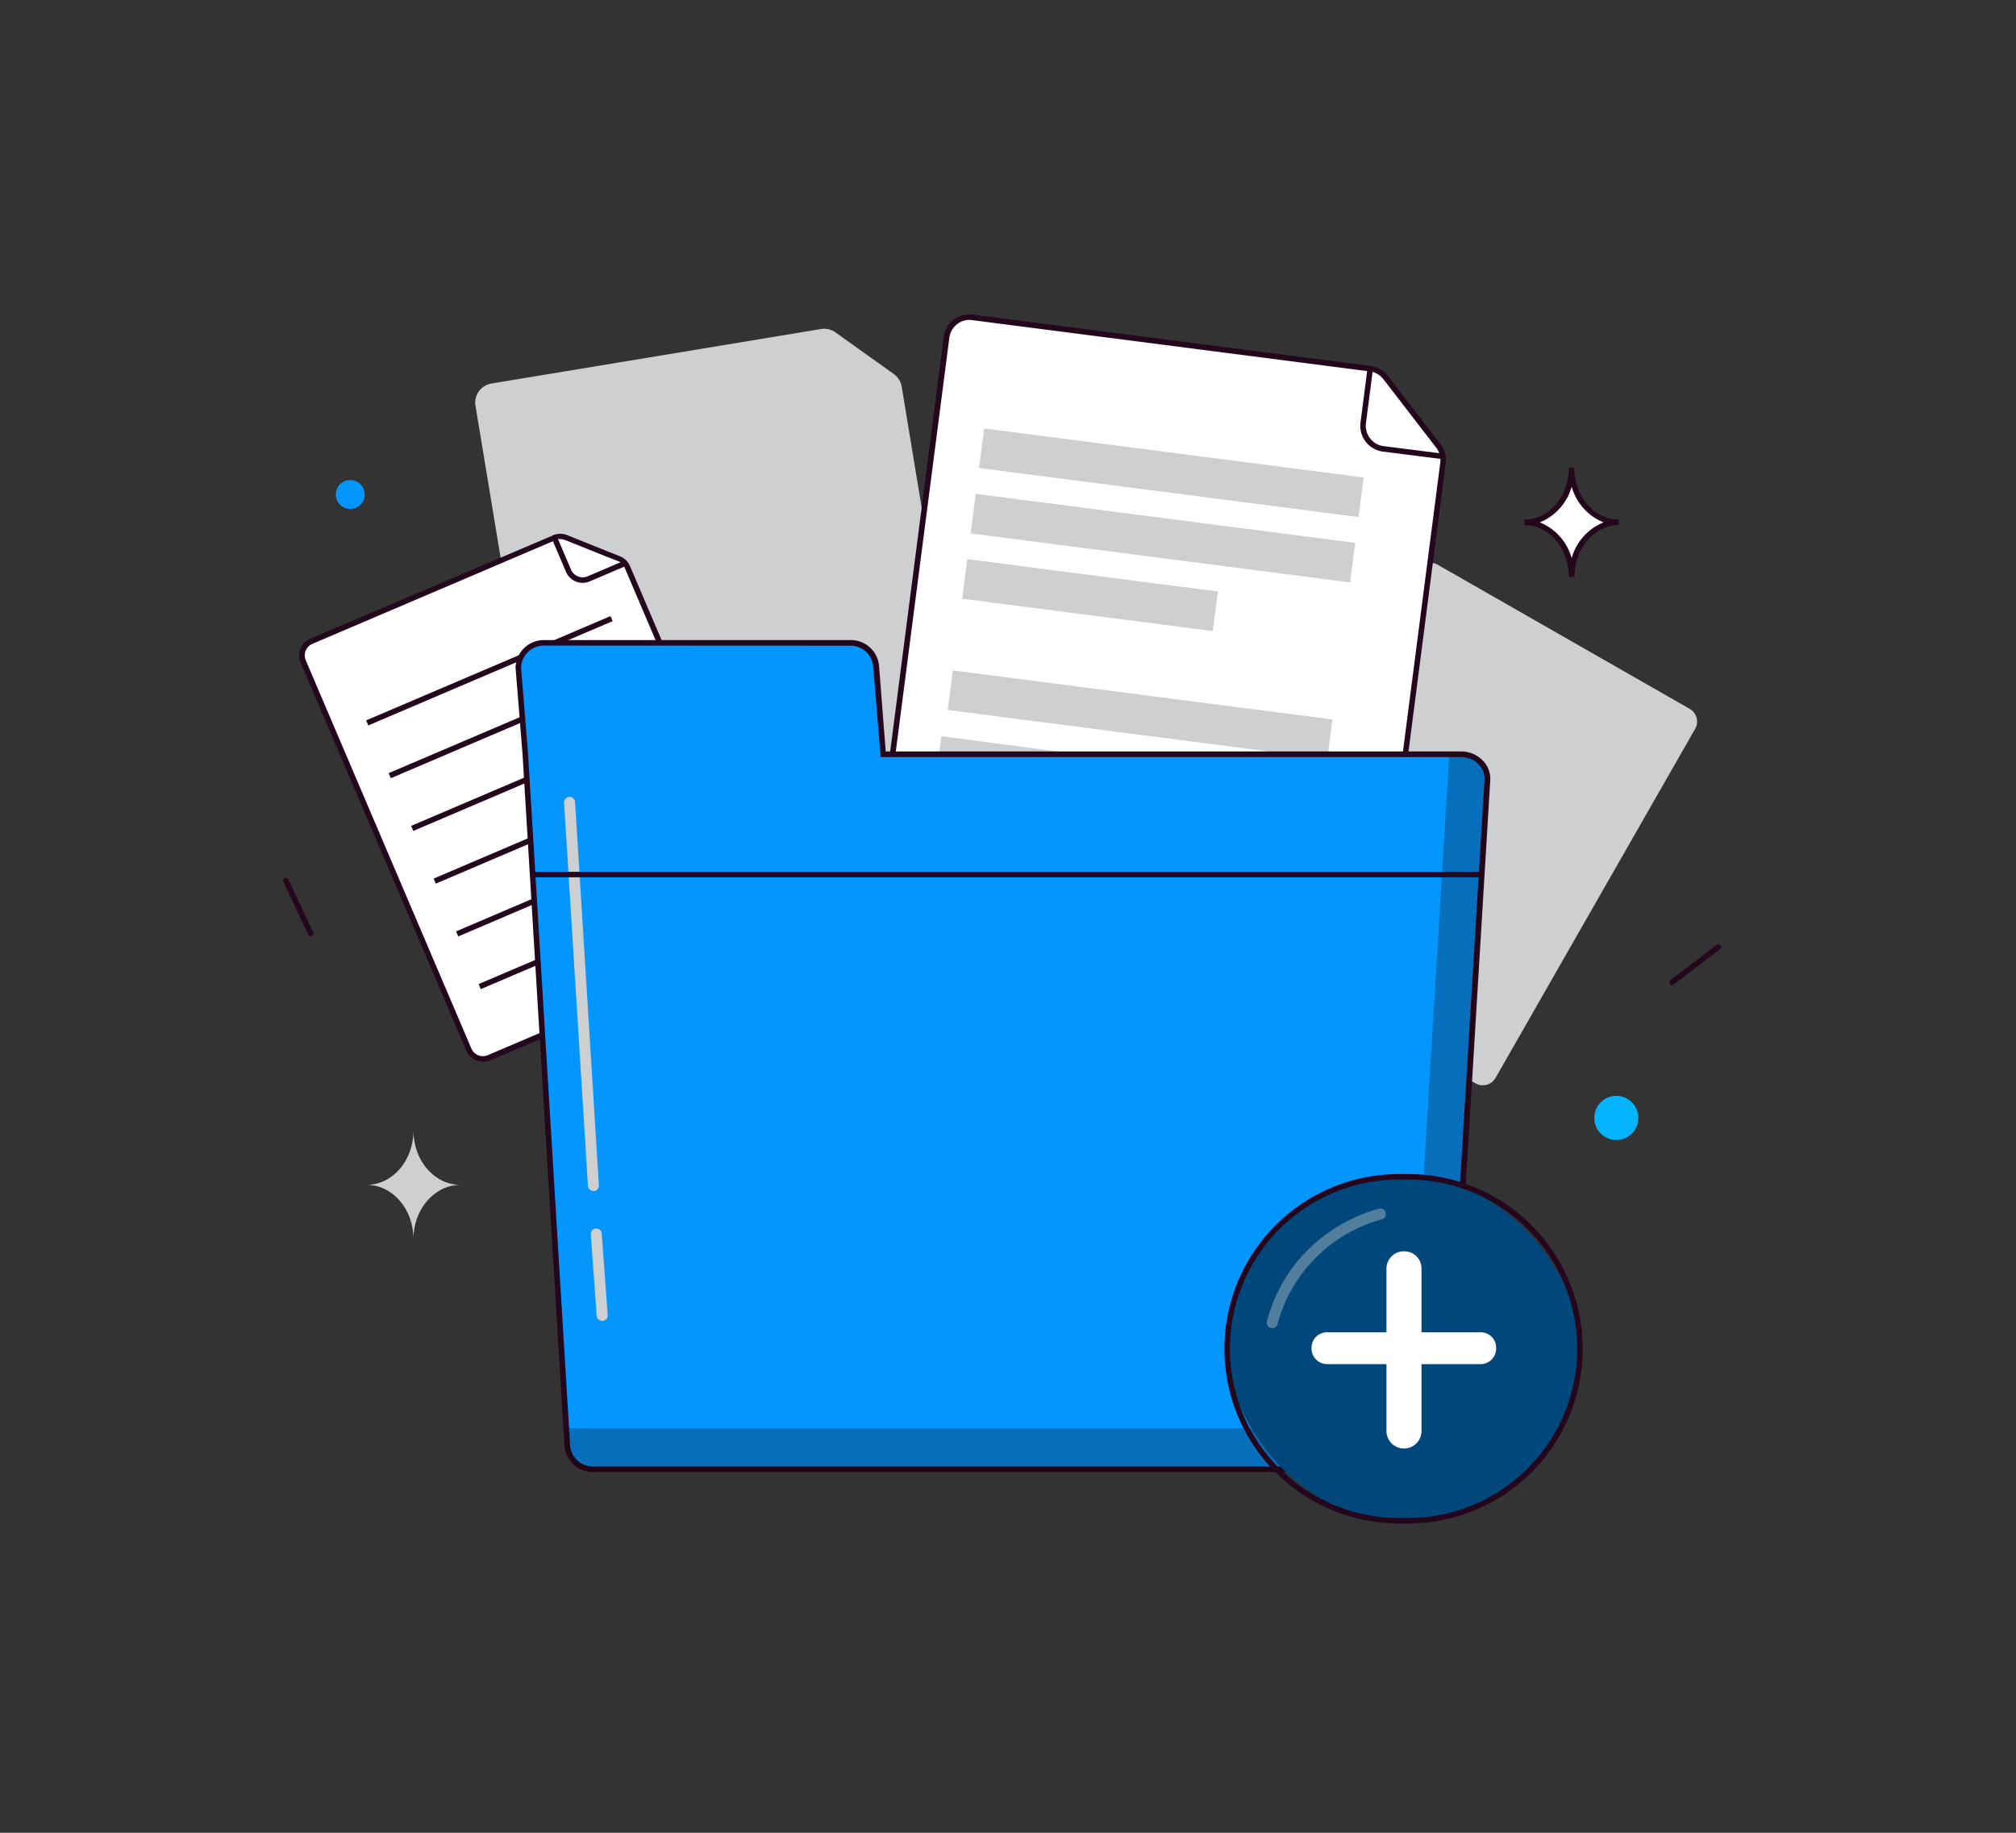 <svg id="Layer_1" data-name="Layer 1" xmlns="http://www.w3.org/2000/svg" viewBox="0 0 550 500"><rect x="0" y="0" width="550" height="500" fill="#333333" stroke="none"/><defs><style>.cls-1,.cls-8{fill:#cecfd1;}.cls-2{fill:#fff;}.cls-3{fill:#24071d;}.cls-4{fill:#0496ff;}.cls-5{fill:#160303;opacity:0.26;}.cls-6{fill:#04b4ff;}.cls-7{fill:#00487c;}.cls-8{opacity:0.4;}</style></defs><path class="cls-1" d="M246,105.52l21.48,129.85a5.27,5.27,0,0,1-4.34,6.06L159.53,258.57a5.27,5.27,0,0,1-6.06-4.34L129.72,110.69a5.28,5.28,0,0,1,4.34-6.06L224,89.76a5.25,5.25,0,0,1,3.92.91l16,11.42A5.33,5.33,0,0,1,246,105.52Z"/><path class="cls-1" d="M224,89.76l2,12.2A5.26,5.26,0,0,0,232,106.3l13.12-2.17"/><path class="cls-2" d="M171.14,154.65,212,250.47a4.17,4.17,0,0,1-2.2,5.47l-76.43,32.61a4.18,4.18,0,0,1-5.47-2.2L82.73,180.43a4.16,4.16,0,0,1,2.2-5.47l66.33-28.3a4.2,4.2,0,0,1,3.19,0l14.4,5.79A4.17,4.17,0,0,1,171.14,154.65Z"/><path class="cls-3" d="M131.74,289.63a5,5,0,0,1-1.83-.35,4.87,4.87,0,0,1-2.69-2.64L82,180.73a4.93,4.93,0,0,1,2.59-6.46L151,146a4.93,4.93,0,0,1,3.77,0l14.4,5.78a4.92,4.92,0,0,1,2.7,2.64l40.87,95.82a4.92,4.92,0,0,1-2.59,6.45l-76.44,32.61A5,5,0,0,1,131.74,289.63Zm21.15-142.55a3.49,3.49,0,0,0-1.34.27l-66.33,28.3a3.43,3.43,0,0,0-1.8,4.49L128.6,286.05a3.43,3.43,0,0,0,4.48,1.81l76.44-32.61a3.43,3.43,0,0,0,1.8-4.49l-40.87-95.82a3.52,3.52,0,0,0-1.87-1.83l-14.41-5.78A3.35,3.35,0,0,0,152.89,147.08Z"/><path class="cls-2" d="M151.26,146.66l3.84,9a4.17,4.17,0,0,0,5.47,2.2l9.68-4.13"/><path class="cls-3" d="M158.94,159a4.93,4.93,0,0,1-4.53-3l-3.84-9a.75.75,0,1,1,1.38-.59l3.84,9a3.39,3.39,0,0,0,1.87,1.83,3.33,3.33,0,0,0,2.61,0l9.68-4.13a.75.75,0,1,1,.59,1.38l-9.68,4.13A5,5,0,0,1,158.94,159Z"/><rect class="cls-3" x="97.27" y="182.24" width="72.49" height="1.5" transform="translate(-61.11 67.09) rotate(-23.11)"/><rect class="cls-3" x="103.41" y="196.63" width="72.49" height="1.5" transform="translate(-66.26 70.66) rotate(-23.11)"/><rect class="cls-3" x="109.55" y="211.02" width="72.49" height="1.5" transform="translate(-71.42 74.22) rotate(-23.11)"/><rect class="cls-3" x="115.69" y="225.4" width="72.49" height="1.5" transform="translate(-76.57 77.78) rotate(-23.11)"/><rect class="cls-3" x="121.82" y="239.79" width="72.49" height="1.5" transform="translate(-81.73 81.35) rotate(-23.11)"/><rect class="cls-3" x="127.96" y="254.18" width="72.49" height="1.5" transform="translate(-86.88 84.91) rotate(-23.11)"/><path class="cls-1" d="M337.49,241.72l49.31-86.18a4,4,0,0,1,5.42-1.48L461,193.39a4,4,0,0,1,1.48,5.42L408,294.08a4,4,0,0,1-5.43,1.48l-59.66-34.13A4,4,0,0,1,341,259l-3.89-14.28A4,4,0,0,1,337.49,241.72Z"/><path class="cls-1" d="M342.86,261.43l4.63-8.1a4,4,0,0,0-1.48-5.42l-8.7-5"/><path class="cls-2" d="M393.67,126.32,373.43,283.1a6.33,6.33,0,0,1-7.09,5.46l-125-16.15a6.33,6.33,0,0,1-5.47-7.08L258.2,92a6.34,6.34,0,0,1,7.09-5.47l108.52,14A6.28,6.28,0,0,1,378,103l14.39,18.65A6.33,6.33,0,0,1,393.67,126.32Z"/><path class="cls-3" d="M367.17,289.36a7,7,0,0,1-.92-.06L241.19,273.15a7.08,7.08,0,0,1-6.11-7.92L257.46,91.94a7.06,7.06,0,0,1,7.92-6.11l108.53,14a7.08,7.08,0,0,1,4.7,2.7L393,121.19a7,7,0,0,1,1.41,5.23L374.17,283.19a7.08,7.08,0,0,1-7,6.17ZM264.46,87.27A5.57,5.57,0,0,0,259,92.13L236.57,265.42a5.58,5.58,0,0,0,4.81,6.25l125.06,16.15a5.58,5.58,0,0,0,6.24-4.82l20.25-156.77a5.54,5.54,0,0,0-1.12-4.12l-14.39-18.65a5.56,5.56,0,0,0-3.7-2.13l-108.53-14A6,6,0,0,0,264.46,87.27Z"/><rect class="cls-1" x="265.07" y="141.35" width="104.4" height="10.89" transform="translate(21.41 -39.42) rotate(7.36)"/><rect class="cls-1" x="267.37" y="123.52" width="104.4" height="10.89" transform="translate(19.15 -39.87) rotate(7.36)"/><rect class="cls-1" x="262.92" y="156.9" width="68.93" height="10.89" transform="translate(23.24 -36.75) rotate(7.36)"/><rect class="cls-1" x="256.55" y="207.36" width="104.4" height="10.89" transform="matrix(0.99, 0.13, -0.13, 0.99, 29.8, -37.79)"/><rect class="cls-1" x="258.85" y="189.53" width="104.4" height="10.89" transform="translate(27.53 -38.23) rotate(7.36)"/><rect class="cls-1" x="254.39" y="222.91" width="68.93" height="10.89" transform="translate(31.62 -35.11) rotate(7.36)"/><path class="cls-2" d="M373.81,100.59l-1.9,14.73a6.32,6.32,0,0,0,5.47,7.08l15.83,2"/><path class="cls-3" d="M393.21,125.2h-.1l-15.83-2a7.09,7.09,0,0,1-6.11-7.93l1.9-14.73a.75.75,0,1,1,1.49.19l-1.91,14.73a5.6,5.6,0,0,0,4.82,6.25l15.83,2a.75.75,0,0,1-.09,1.5Z"/><path class="cls-4" d="M398.57,205.74H241L239,182.05a7,7,0,0,0-7.22-6.68h-83.2a7,7,0,0,0-7.22,6.68l1.91,23.69,11.48,188.79a7,7,0,0,0,7.2,6.3H387.52a7,7,0,0,0,7.2-6.3l11-181.74C406,209,402.72,205.74,398.57,205.74Z"/><path class="cls-3" d="M387.52,401.58H162a7.75,7.75,0,0,1-8-7L142.56,205.78l-1.91-23.67a7.73,7.73,0,0,1,8-7.49h83.2a7.72,7.72,0,0,1,8,7.43L241.64,205H398.57a8.22,8.22,0,0,1,6,2.53,7.09,7.09,0,0,1,2,5.32l-11,181.73A7.75,7.75,0,0,1,387.52,401.58ZM148.62,176.12a6.22,6.22,0,0,0-6.47,5.93l1.91,23.63,11.48,188.8a6.26,6.26,0,0,0,6.45,5.6H387.52a6.25,6.25,0,0,0,6.45-5.6L405,212.75a5.63,5.63,0,0,0-1.56-4.21,6.76,6.76,0,0,0-4.9-2H240.26l-2-24.38a6.23,6.23,0,0,0-6.47-6Z"/><path class="cls-5" d="M405.78,213.55,394.72,395.28a7,7,0,0,1-7.2,6.31H162a7,7,0,0,1-7.21-6.31l-.34-5.66H377.39a7,7,0,0,0,7.21-6.31l10.75-176.82h3.22C402.72,206.49,406,209.72,405.78,213.55Z"/><circle class="cls-4" cx="95.56" cy="134.9" r="3.94"/><circle class="cls-6" cx="440.96" cy="304.98" r="6.02"/><path class="cls-1" d="M112.8,338c0-8.16-5.72-14.76-12.79-14.76,7.07,0,12.79-6.62,12.79-14.77,0,8.15,5.73,14.77,12.79,14.77C118.53,323.28,112.8,329.88,112.8,338Z"/><path class="cls-2" d="M428.78,157.37c0-8.21-5.76-14.86-12.87-14.86,7.11,0,12.87-6.66,12.87-14.87,0,8.21,5.77,14.87,12.88,14.87C434.55,142.51,428.78,149.16,428.78,157.37Z"/><path class="cls-3" d="M429.53,157.37H428c0-7.78-5.44-14.11-12.12-14.11v-1.5c6.68,0,12.12-6.33,12.12-14.12h1.5c0,7.79,5.44,14.12,12.13,14.12v1.5C435,143.26,429.53,149.59,429.53,157.37Zm-9.45-14.86a14.76,14.76,0,0,1,8.7,9.75,14.78,14.78,0,0,1,8.7-9.75,14.81,14.81,0,0,1-8.7-9.75A14.78,14.78,0,0,1,420.08,142.51Z"/><line class="cls-2" x1="78" y1="240.24" x2="84.74" y2="254.67"/><path class="cls-3" d="M84.74,255.42a.74.74,0,0,1-.68-.44l-6.74-14.42a.75.75,0,0,1,1.36-.64l6.74,14.43a.75.75,0,0,1-.37,1A.71.71,0,0,1,84.74,255.42Z"/><line class="cls-2" x1="456.14" y1="268.02" x2="468.8" y2="258.36"/><path class="cls-3" d="M456.15,268.77a.74.74,0,0,1-.6-.3.75.75,0,0,1,.14-1.05l12.65-9.66a.75.75,0,0,1,1.05.14.74.74,0,0,1-.14,1.05l-12.65,9.66A.73.73,0,0,1,456.15,268.77Z"/><path class="cls-1" d="M161.89,324.9a1.5,1.5,0,0,1-1.49-1.4L153.89,219a1.5,1.5,0,0,1,3-.19l6.5,104.55a1.5,1.5,0,0,1-1.4,1.59Z"/><path class="cls-1" d="M164.28,360.36a1.5,1.5,0,0,1-1.5-1.39l-1.61-22.21a1.5,1.5,0,1,1,3-.22l1.62,22.21a1.5,1.5,0,0,1-1.39,1.6Z"/><rect class="cls-3" x="145.3" y="237.84" width="258.91" height="1.49"/><rect class="cls-7" x="334.8" y="321.04" width="96.23" height="93.84" rx="46.92"/><path class="cls-3" d="M384.12,415.63h-2.4a47.67,47.67,0,1,1,0-95.34h2.4a47.67,47.67,0,1,1,0,95.34Zm-2.4-93.84a46.17,46.17,0,1,0,0,92.34h2.4a46.17,46.17,0,1,0,0-92.34Z"/><path class="cls-2" d="M404,372.15H387.81v18.24a4.78,4.78,0,0,1-9.56,0V372.15H362.09a4.28,4.28,0,0,1-4.28-4.51,4.2,4.2,0,0,1,4.28-4.17h16.16V346a4.72,4.72,0,0,1,4.94-4.62,4.65,4.65,0,0,1,4.62,4.62v17.47H404a4.17,4.17,0,0,1,4.17,4.17A4.25,4.25,0,0,1,404,372.15Z"/><path class="cls-8" d="M347.07,362.35a1.32,1.32,0,0,1-.39-.06,1.49,1.49,0,0,1-1.05-1.84c6.92-25.43,30.4-30.67,30.63-30.72a1.5,1.5,0,0,1,.63,2.94h0a40.51,40.51,0,0,0-28.37,28.57A1.5,1.5,0,0,1,347.07,362.35Z"/></svg>